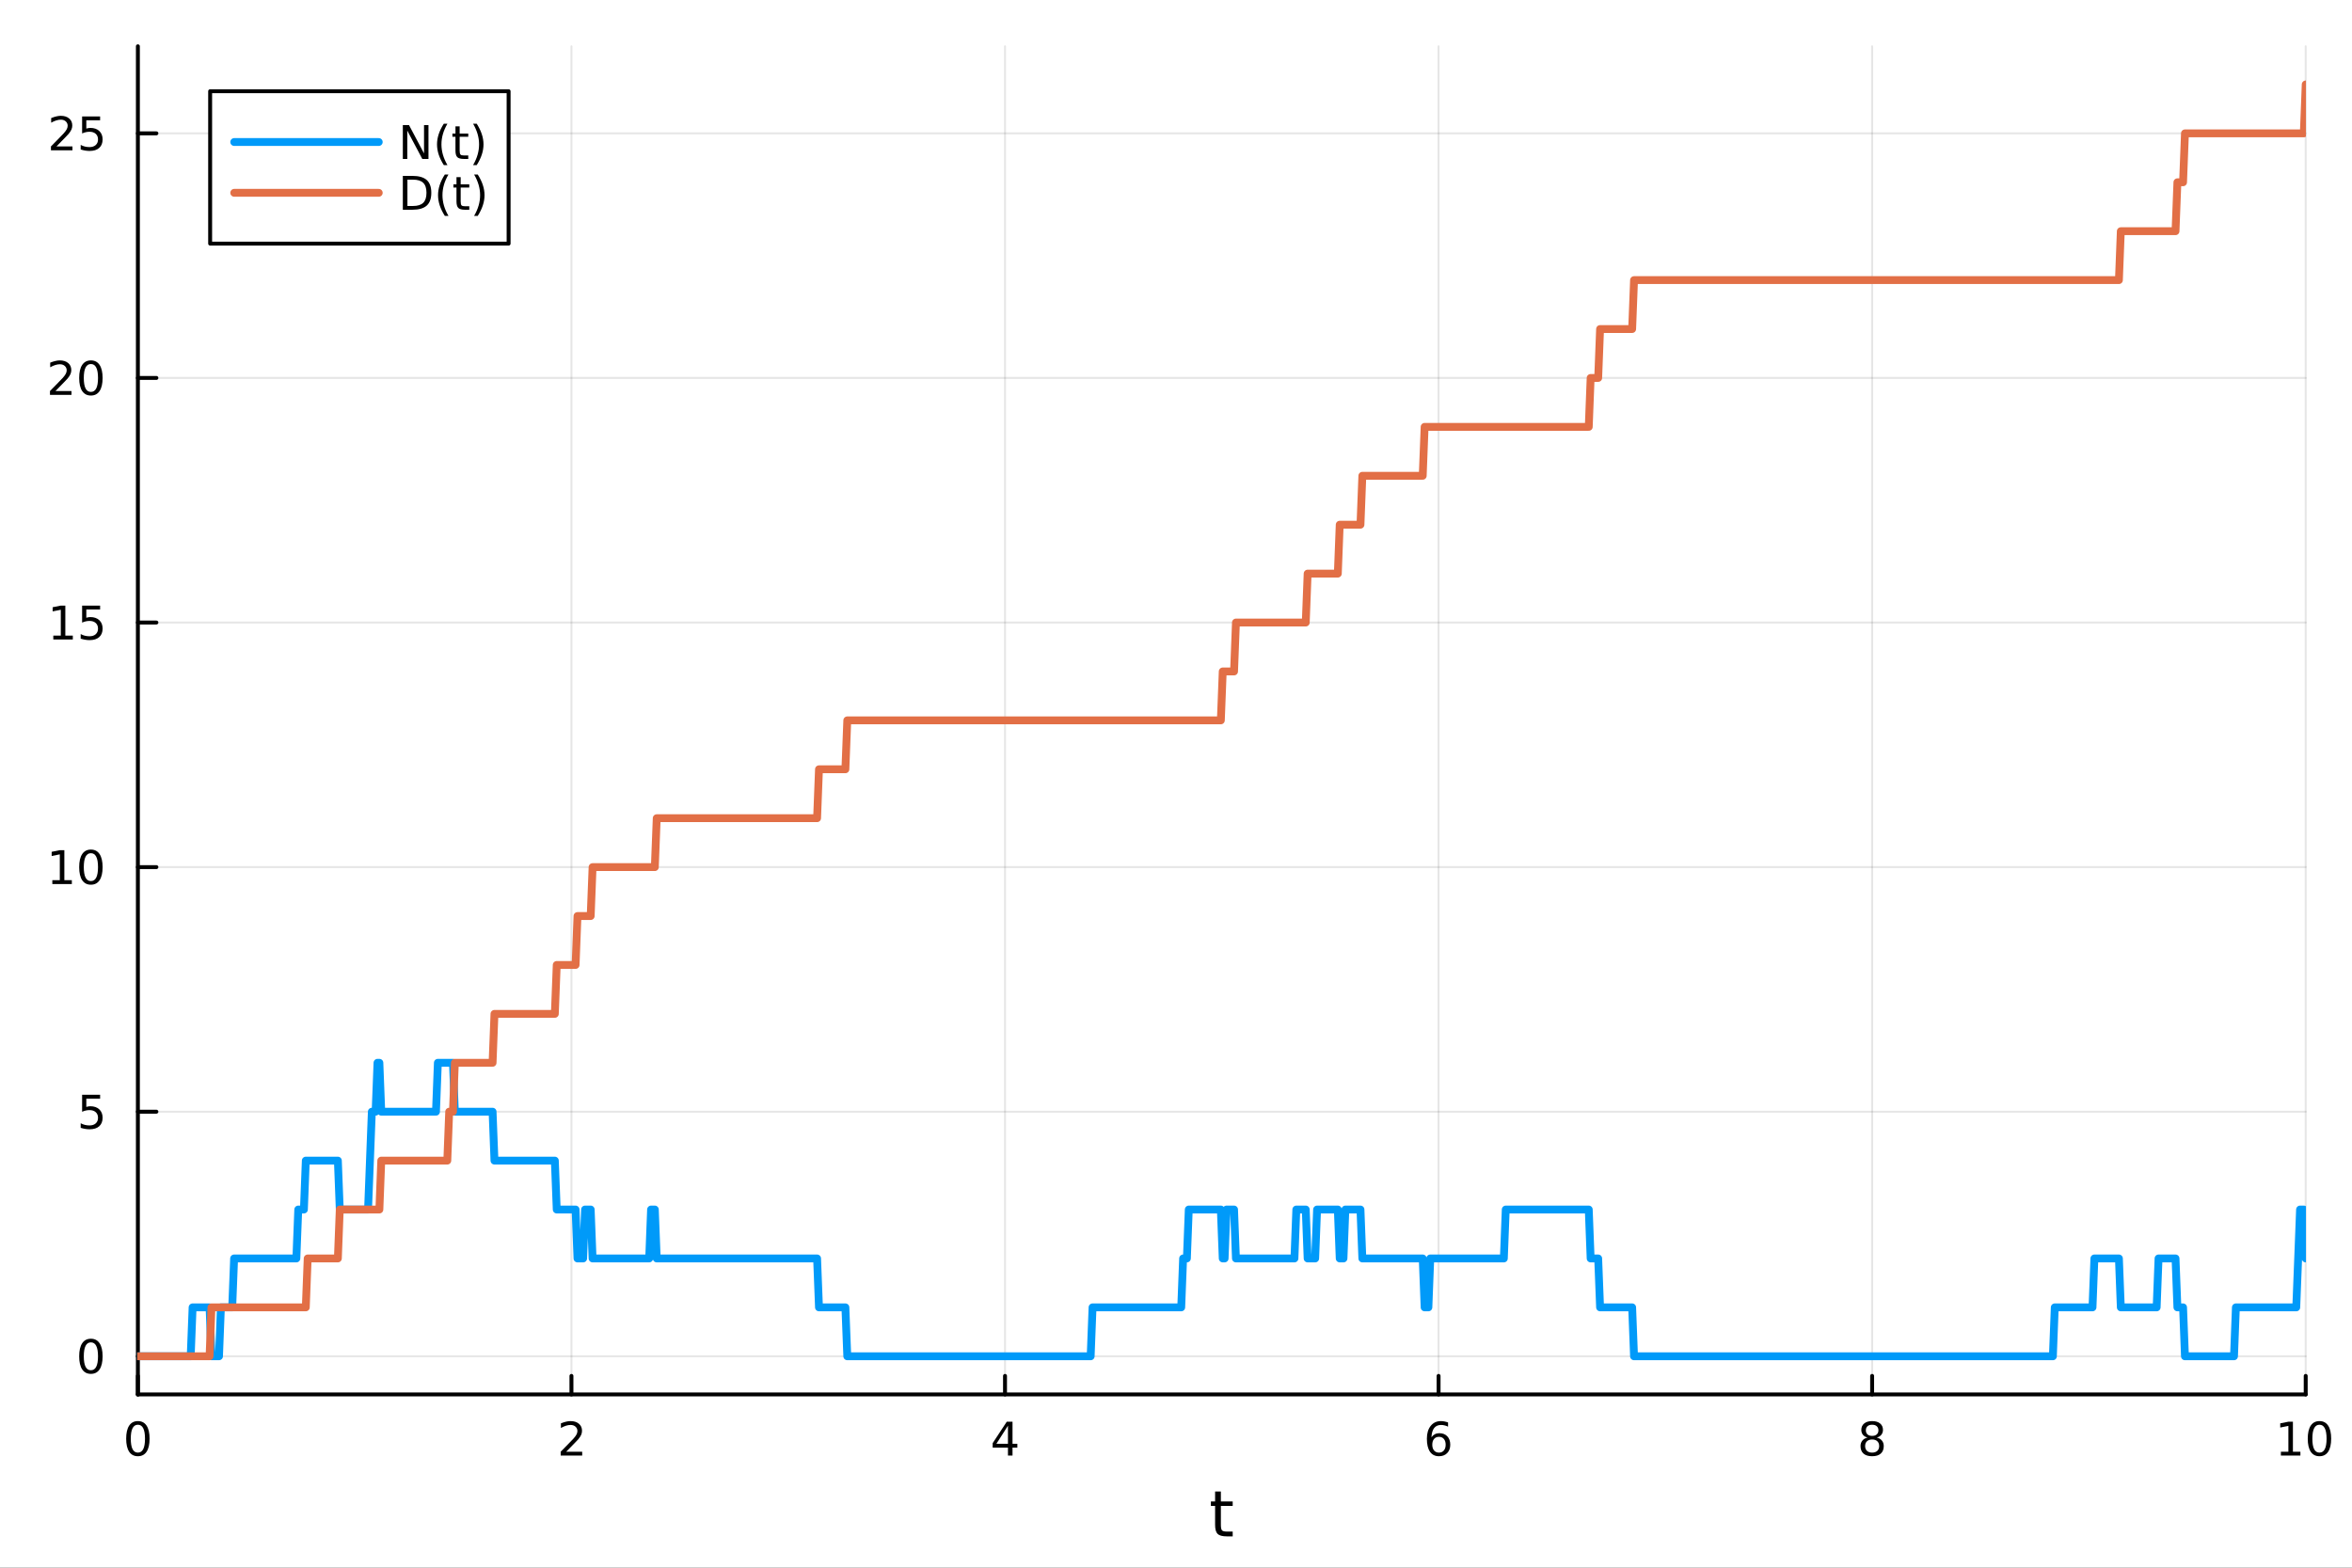 <?xml version="1.0" encoding="utf-8"?>
<svg xmlns="http://www.w3.org/2000/svg" xmlns:xlink="http://www.w3.org/1999/xlink" width="600" height="400" viewBox="0 0 2400 1600">
<rect x="0" y="0" width="2400" height="1600" fill="#333333" stroke="none"/>
<defs>
  <clipPath id="clip340">
    <rect x="0" y="0" width="2400" height="1600"/>
  </clipPath>
</defs>
<path clip-path="url(#clip340)" d="M0 1600 L2400 1600 L2400 0 L0 0  Z" fill="#ffffff" fill-rule="evenodd" fill-opacity="1"/>
<defs>
  <clipPath id="clip341">
    <rect x="480" y="0" width="1681" height="1600"/>
  </clipPath>
</defs>
<path clip-path="url(#clip340)" d="M140.696 1423.18 L2352.76 1423.18 L2352.76 47.244 L140.696 47.244  Z" fill="#ffffff" fill-rule="evenodd" fill-opacity="1"/>
<defs>
  <clipPath id="clip342">
    <rect x="140" y="47" width="2213" height="1377"/>
  </clipPath>
</defs>
<polyline clip-path="url(#clip342)" style="stroke:#000000; stroke-linecap:round; stroke-linejoin:round; stroke-width:2; stroke-opacity:0.1; fill:none" points="140.696,1423.18 140.696,47.244 "/>
<polyline clip-path="url(#clip342)" style="stroke:#000000; stroke-linecap:round; stroke-linejoin:round; stroke-width:2; stroke-opacity:0.1; fill:none" points="583.108,1423.18 583.108,47.244 "/>
<polyline clip-path="url(#clip342)" style="stroke:#000000; stroke-linecap:round; stroke-linejoin:round; stroke-width:2; stroke-opacity:0.1; fill:none" points="1025.52,1423.18 1025.52,47.244 "/>
<polyline clip-path="url(#clip342)" style="stroke:#000000; stroke-linecap:round; stroke-linejoin:round; stroke-width:2; stroke-opacity:0.1; fill:none" points="1467.93,1423.18 1467.93,47.244 "/>
<polyline clip-path="url(#clip342)" style="stroke:#000000; stroke-linecap:round; stroke-linejoin:round; stroke-width:2; stroke-opacity:0.1; fill:none" points="1910.34,1423.18 1910.34,47.244 "/>
<polyline clip-path="url(#clip342)" style="stroke:#000000; stroke-linecap:round; stroke-linejoin:round; stroke-width:2; stroke-opacity:0.1; fill:none" points="2352.76,1423.18 2352.76,47.244 "/>
<polyline clip-path="url(#clip342)" style="stroke:#000000; stroke-linecap:round; stroke-linejoin:round; stroke-width:2; stroke-opacity:0.1; fill:none" points="140.696,1384.24 2352.76,1384.24 "/>
<polyline clip-path="url(#clip342)" style="stroke:#000000; stroke-linecap:round; stroke-linejoin:round; stroke-width:2; stroke-opacity:0.1; fill:none" points="140.696,1134.61 2352.76,1134.61 "/>
<polyline clip-path="url(#clip342)" style="stroke:#000000; stroke-linecap:round; stroke-linejoin:round; stroke-width:2; stroke-opacity:0.1; fill:none" points="140.696,884.987 2352.76,884.987 "/>
<polyline clip-path="url(#clip342)" style="stroke:#000000; stroke-linecap:round; stroke-linejoin:round; stroke-width:2; stroke-opacity:0.1; fill:none" points="140.696,635.362 2352.76,635.362 "/>
<polyline clip-path="url(#clip342)" style="stroke:#000000; stroke-linecap:round; stroke-linejoin:round; stroke-width:2; stroke-opacity:0.1; fill:none" points="140.696,385.736 2352.76,385.736 "/>
<polyline clip-path="url(#clip342)" style="stroke:#000000; stroke-linecap:round; stroke-linejoin:round; stroke-width:2; stroke-opacity:0.1; fill:none" points="140.696,136.111 2352.76,136.111 "/>
<polyline clip-path="url(#clip340)" style="stroke:#000000; stroke-linecap:round; stroke-linejoin:round; stroke-width:4; stroke-opacity:1; fill:none" points="140.696,1423.18 2352.76,1423.18 "/>
<polyline clip-path="url(#clip340)" style="stroke:#000000; stroke-linecap:round; stroke-linejoin:round; stroke-width:4; stroke-opacity:1; fill:none" points="140.696,1423.18 140.696,1404.28 "/>
<polyline clip-path="url(#clip340)" style="stroke:#000000; stroke-linecap:round; stroke-linejoin:round; stroke-width:4; stroke-opacity:1; fill:none" points="583.108,1423.18 583.108,1404.28 "/>
<polyline clip-path="url(#clip340)" style="stroke:#000000; stroke-linecap:round; stroke-linejoin:round; stroke-width:4; stroke-opacity:1; fill:none" points="1025.52,1423.18 1025.52,1404.28 "/>
<polyline clip-path="url(#clip340)" style="stroke:#000000; stroke-linecap:round; stroke-linejoin:round; stroke-width:4; stroke-opacity:1; fill:none" points="1467.93,1423.18 1467.93,1404.28 "/>
<polyline clip-path="url(#clip340)" style="stroke:#000000; stroke-linecap:round; stroke-linejoin:round; stroke-width:4; stroke-opacity:1; fill:none" points="1910.34,1423.18 1910.34,1404.28 "/>
<polyline clip-path="url(#clip340)" style="stroke:#000000; stroke-linecap:round; stroke-linejoin:round; stroke-width:4; stroke-opacity:1; fill:none" points="2352.76,1423.18 2352.76,1404.28 "/>
<path clip-path="url(#clip340)" d="M140.696 1454.1 Q137.084 1454.1 135.256 1457.66 Q133.45 1461.2 133.45 1468.33 Q133.45 1475.44 135.256 1479.01 Q137.084 1482.55 140.696 1482.55 Q144.33 1482.55 146.135 1479.01 Q147.964 1475.44 147.964 1468.33 Q147.964 1461.2 146.135 1457.66 Q144.33 1454.1 140.696 1454.1 M140.696 1450.39 Q146.506 1450.39 149.561 1455 Q152.64 1459.58 152.64 1468.33 Q152.64 1477.06 149.561 1481.67 Q146.506 1486.25 140.696 1486.25 Q134.885 1486.25 131.807 1481.67 Q128.751 1477.06 128.751 1468.33 Q128.751 1459.58 131.807 1455 Q134.885 1450.39 140.696 1450.39 Z" fill="#000000" fill-rule="nonzero" fill-opacity="1" /><path clip-path="url(#clip340)" d="M577.76 1481.64 L594.08 1481.64 L594.08 1485.58 L572.135 1485.58 L572.135 1481.64 Q574.797 1478.89 579.381 1474.26 Q583.987 1469.61 585.168 1468.27 Q587.413 1465.74 588.293 1464.01 Q589.196 1462.25 589.196 1460.56 Q589.196 1457.8 587.251 1456.07 Q585.33 1454.33 582.228 1454.33 Q580.029 1454.33 577.575 1455.09 Q575.145 1455.86 572.367 1457.41 L572.367 1452.69 Q575.191 1451.55 577.645 1450.97 Q580.098 1450.39 582.135 1450.39 Q587.506 1450.39 590.7 1453.08 Q593.895 1455.77 593.895 1460.26 Q593.895 1462.39 593.084 1464.31 Q592.297 1466.2 590.191 1468.8 Q589.612 1469.47 586.51 1472.69 Q583.409 1475.88 577.76 1481.64 Z" fill="#000000" fill-rule="nonzero" fill-opacity="1" /><path clip-path="url(#clip340)" d="M1028.53 1455.09 L1016.72 1473.54 L1028.53 1473.54 L1028.53 1455.09 M1027.3 1451.02 L1033.18 1451.02 L1033.18 1473.54 L1038.11 1473.54 L1038.11 1477.43 L1033.18 1477.43 L1033.18 1485.58 L1028.53 1485.58 L1028.53 1477.43 L1012.93 1477.43 L1012.93 1472.92 L1027.3 1451.02 Z" fill="#000000" fill-rule="nonzero" fill-opacity="1" /><path clip-path="url(#clip340)" d="M1468.34 1466.44 Q1465.19 1466.44 1463.34 1468.59 Q1461.51 1470.74 1461.51 1474.49 Q1461.51 1478.22 1463.34 1480.39 Q1465.19 1482.55 1468.34 1482.55 Q1471.48 1482.55 1473.31 1480.39 Q1475.17 1478.22 1475.17 1474.49 Q1475.17 1470.74 1473.31 1468.59 Q1471.48 1466.44 1468.34 1466.44 M1477.62 1451.78 L1477.62 1456.04 Q1475.86 1455.21 1474.05 1454.77 Q1472.27 1454.33 1470.51 1454.33 Q1465.88 1454.33 1463.43 1457.45 Q1461 1460.58 1460.65 1466.9 Q1462.02 1464.89 1464.08 1463.82 Q1466.14 1462.73 1468.61 1462.73 Q1473.82 1462.73 1476.83 1465.9 Q1479.86 1469.05 1479.86 1474.49 Q1479.86 1479.82 1476.72 1483.03 Q1473.57 1486.25 1468.34 1486.25 Q1462.34 1486.25 1459.17 1481.67 Q1456 1477.06 1456 1468.33 Q1456 1460.14 1459.89 1455.28 Q1463.78 1450.39 1470.33 1450.39 Q1472.09 1450.39 1473.87 1450.74 Q1475.67 1451.09 1477.62 1451.78 Z" fill="#000000" fill-rule="nonzero" fill-opacity="1" /><path clip-path="url(#clip340)" d="M1910.34 1469.17 Q1907.01 1469.17 1905.09 1470.95 Q1903.19 1472.73 1903.19 1475.86 Q1903.19 1478.98 1905.09 1480.77 Q1907.01 1482.55 1910.34 1482.55 Q1913.68 1482.55 1915.6 1480.77 Q1917.52 1478.96 1917.52 1475.86 Q1917.52 1472.73 1915.6 1470.95 Q1913.7 1469.17 1910.34 1469.17 M1905.67 1467.18 Q1902.66 1466.44 1900.97 1464.38 Q1899.3 1462.32 1899.3 1459.35 Q1899.3 1455.21 1902.24 1452.8 Q1905.2 1450.39 1910.34 1450.39 Q1915.51 1450.39 1918.45 1452.8 Q1921.39 1455.21 1921.39 1459.35 Q1921.39 1462.32 1919.7 1464.38 Q1918.03 1466.44 1915.04 1467.18 Q1918.42 1467.96 1920.3 1470.26 Q1922.2 1472.55 1922.2 1475.86 Q1922.2 1480.88 1919.12 1483.57 Q1916.06 1486.25 1910.34 1486.25 Q1904.63 1486.25 1901.55 1483.57 Q1898.49 1480.88 1898.49 1475.86 Q1898.49 1472.55 1900.39 1470.26 Q1902.29 1467.96 1905.67 1467.18 M1903.95 1459.79 Q1903.95 1462.48 1905.62 1463.98 Q1907.31 1465.49 1910.34 1465.49 Q1913.35 1465.49 1915.04 1463.98 Q1916.76 1462.48 1916.76 1459.79 Q1916.76 1457.11 1915.04 1455.6 Q1913.35 1454.1 1910.34 1454.1 Q1907.31 1454.1 1905.62 1455.6 Q1903.95 1457.11 1903.95 1459.79 Z" fill="#000000" fill-rule="nonzero" fill-opacity="1" /><path clip-path="url(#clip340)" d="M2327.44 1481.64 L2335.08 1481.64 L2335.08 1455.28 L2326.77 1456.95 L2326.77 1452.69 L2335.04 1451.02 L2339.71 1451.02 L2339.71 1481.64 L2347.35 1481.64 L2347.35 1485.58 L2327.44 1485.58 L2327.44 1481.64 Z" fill="#000000" fill-rule="nonzero" fill-opacity="1" /><path clip-path="url(#clip340)" d="M2366.8 1454.1 Q2363.18 1454.1 2361.36 1457.66 Q2359.55 1461.2 2359.55 1468.33 Q2359.55 1475.44 2361.36 1479.01 Q2363.18 1482.55 2366.8 1482.55 Q2370.43 1482.55 2372.23 1479.01 Q2374.06 1475.44 2374.06 1468.33 Q2374.06 1461.2 2372.23 1457.66 Q2370.43 1454.1 2366.8 1454.1 M2366.8 1450.39 Q2372.61 1450.39 2375.66 1455 Q2378.74 1459.58 2378.74 1468.33 Q2378.74 1477.06 2375.66 1481.67 Q2372.61 1486.25 2366.8 1486.25 Q2360.99 1486.25 2357.91 1481.67 Q2354.85 1477.06 2354.85 1468.33 Q2354.85 1459.58 2357.91 1455 Q2360.99 1450.39 2366.8 1450.39 Z" fill="#000000" fill-rule="nonzero" fill-opacity="1" /><path clip-path="url(#clip340)" d="M1245.79 1522.27 L1245.79 1532.4 L1257.85 1532.4 L1257.85 1536.95 L1245.79 1536.95 L1245.79 1556.3 Q1245.79 1560.66 1246.96 1561.9 Q1248.17 1563.14 1251.83 1563.14 L1257.85 1563.14 L1257.85 1568.04 L1251.83 1568.04 Q1245.05 1568.04 1242.48 1565.53 Q1239.9 1562.98 1239.9 1556.3 L1239.9 1536.95 L1235.6 1536.95 L1235.6 1532.4 L1239.9 1532.4 L1239.9 1522.27 L1245.79 1522.27 Z" fill="#000000" fill-rule="nonzero" fill-opacity="1" /><polyline clip-path="url(#clip340)" style="stroke:#000000; stroke-linecap:round; stroke-linejoin:round; stroke-width:4; stroke-opacity:1; fill:none" points="140.696,1423.18 140.696,47.244 "/>
<polyline clip-path="url(#clip340)" style="stroke:#000000; stroke-linecap:round; stroke-linejoin:round; stroke-width:4; stroke-opacity:1; fill:none" points="140.696,1384.24 159.593,1384.24 "/>
<polyline clip-path="url(#clip340)" style="stroke:#000000; stroke-linecap:round; stroke-linejoin:round; stroke-width:4; stroke-opacity:1; fill:none" points="140.696,1134.61 159.593,1134.61 "/>
<polyline clip-path="url(#clip340)" style="stroke:#000000; stroke-linecap:round; stroke-linejoin:round; stroke-width:4; stroke-opacity:1; fill:none" points="140.696,884.987 159.593,884.987 "/>
<polyline clip-path="url(#clip340)" style="stroke:#000000; stroke-linecap:round; stroke-linejoin:round; stroke-width:4; stroke-opacity:1; fill:none" points="140.696,635.362 159.593,635.362 "/>
<polyline clip-path="url(#clip340)" style="stroke:#000000; stroke-linecap:round; stroke-linejoin:round; stroke-width:4; stroke-opacity:1; fill:none" points="140.696,385.736 159.593,385.736 "/>
<polyline clip-path="url(#clip340)" style="stroke:#000000; stroke-linecap:round; stroke-linejoin:round; stroke-width:4; stroke-opacity:1; fill:none" points="140.696,136.111 159.593,136.111 "/>
<path clip-path="url(#clip340)" d="M92.751 1370.04 Q89.14 1370.04 87.311 1373.6 Q85.506 1377.14 85.506 1384.27 Q85.506 1391.38 87.311 1394.94 Q89.14 1398.49 92.751 1398.49 Q96.385 1398.49 98.191 1394.94 Q100.02 1391.38 100.02 1384.27 Q100.02 1377.14 98.191 1373.6 Q96.385 1370.04 92.751 1370.04 M92.751 1366.33 Q98.561 1366.33 101.617 1370.94 Q104.696 1375.52 104.696 1384.27 Q104.696 1393 101.617 1397.61 Q98.561 1402.19 92.751 1402.19 Q86.941 1402.19 83.862 1397.61 Q80.807 1393 80.807 1384.27 Q80.807 1375.52 83.862 1370.94 Q86.941 1366.33 92.751 1366.33 Z" fill="#000000" fill-rule="nonzero" fill-opacity="1" /><path clip-path="url(#clip340)" d="M83.793 1117.33 L102.149 1117.33 L102.149 1121.27 L88.075 1121.27 L88.075 1129.74 Q89.094 1129.39 90.112 1129.23 Q91.131 1129.05 92.149 1129.05 Q97.936 1129.05 101.316 1132.22 Q104.696 1135.39 104.696 1140.8 Q104.696 1146.38 101.223 1149.49 Q97.751 1152.56 91.432 1152.56 Q89.256 1152.56 86.987 1152.19 Q84.742 1151.82 82.335 1151.08 L82.335 1146.38 Q84.418 1147.52 86.64 1148.07 Q88.862 1148.63 91.339 1148.63 Q95.344 1148.63 97.682 1146.52 Q100.02 1144.42 100.02 1140.8 Q100.02 1137.19 97.682 1135.09 Q95.344 1132.98 91.339 1132.98 Q89.464 1132.98 87.589 1133.4 Q85.737 1133.81 83.793 1134.69 L83.793 1117.33 Z" fill="#000000" fill-rule="nonzero" fill-opacity="1" /><path clip-path="url(#clip340)" d="M53.4 898.332 L61.038 898.332 L61.038 871.967 L52.728 873.633 L52.728 869.374 L60.992 867.707 L65.668 867.707 L65.668 898.332 L73.307 898.332 L73.307 902.267 L53.4 902.267 L53.4 898.332 Z" fill="#000000" fill-rule="nonzero" fill-opacity="1" /><path clip-path="url(#clip340)" d="M92.751 870.786 Q89.14 870.786 87.311 874.351 Q85.506 877.892 85.506 885.022 Q85.506 892.128 87.311 895.693 Q89.14 899.235 92.751 899.235 Q96.385 899.235 98.191 895.693 Q100.02 892.128 100.02 885.022 Q100.02 877.892 98.191 874.351 Q96.385 870.786 92.751 870.786 M92.751 867.082 Q98.561 867.082 101.617 871.689 Q104.696 876.272 104.696 885.022 Q104.696 893.749 101.617 898.355 Q98.561 902.939 92.751 902.939 Q86.941 902.939 83.862 898.355 Q80.807 893.749 80.807 885.022 Q80.807 876.272 83.862 871.689 Q86.941 867.082 92.751 867.082 Z" fill="#000000" fill-rule="nonzero" fill-opacity="1" /><path clip-path="url(#clip340)" d="M54.395 648.707 L62.034 648.707 L62.034 622.341 L53.724 624.008 L53.724 619.748 L61.987 618.082 L66.663 618.082 L66.663 648.707 L74.302 648.707 L74.302 652.642 L54.395 652.642 L54.395 648.707 Z" fill="#000000" fill-rule="nonzero" fill-opacity="1" /><path clip-path="url(#clip340)" d="M83.793 618.082 L102.149 618.082 L102.149 622.017 L88.075 622.017 L88.075 630.489 Q89.094 630.142 90.112 629.98 Q91.131 629.795 92.149 629.795 Q97.936 629.795 101.316 632.966 Q104.696 636.137 104.696 641.554 Q104.696 647.133 101.223 650.234 Q97.751 653.313 91.432 653.313 Q89.256 653.313 86.987 652.943 Q84.742 652.572 82.335 651.832 L82.335 647.133 Q84.418 648.267 86.64 648.822 Q88.862 649.378 91.339 649.378 Q95.344 649.378 97.682 647.271 Q100.02 645.165 100.02 641.554 Q100.02 637.943 97.682 635.836 Q95.344 633.73 91.339 633.73 Q89.464 633.73 87.589 634.146 Q85.737 634.563 83.793 635.443 L83.793 618.082 Z" fill="#000000" fill-rule="nonzero" fill-opacity="1" /><path clip-path="url(#clip340)" d="M56.617 399.081 L72.936 399.081 L72.936 403.016 L50.992 403.016 L50.992 399.081 Q53.654 396.326 58.237 391.697 Q62.844 387.044 64.025 385.702 Q66.27 383.178 67.149 381.442 Q68.052 379.683 68.052 377.993 Q68.052 375.239 66.108 373.503 Q64.186 371.766 61.085 371.766 Q58.886 371.766 56.432 372.53 Q54.001 373.294 51.224 374.845 L51.224 370.123 Q54.048 368.989 56.501 368.41 Q58.955 367.831 60.992 367.831 Q66.362 367.831 69.557 370.516 Q72.751 373.202 72.751 377.692 Q72.751 379.822 71.941 381.743 Q71.154 383.641 69.048 386.234 Q68.469 386.905 65.367 390.123 Q62.265 393.317 56.617 399.081 Z" fill="#000000" fill-rule="nonzero" fill-opacity="1" /><path clip-path="url(#clip340)" d="M92.751 371.535 Q89.14 371.535 87.311 375.1 Q85.506 378.641 85.506 385.771 Q85.506 392.877 87.311 396.442 Q89.14 399.984 92.751 399.984 Q96.385 399.984 98.191 396.442 Q100.02 392.877 100.02 385.771 Q100.02 378.641 98.191 375.1 Q96.385 371.535 92.751 371.535 M92.751 367.831 Q98.561 367.831 101.617 372.438 Q104.696 377.021 104.696 385.771 Q104.696 394.498 101.617 399.104 Q98.561 403.688 92.751 403.688 Q86.941 403.688 83.862 399.104 Q80.807 394.498 80.807 385.771 Q80.807 377.021 83.862 372.438 Q86.941 367.831 92.751 367.831 Z" fill="#000000" fill-rule="nonzero" fill-opacity="1" /><path clip-path="url(#clip340)" d="M57.612 149.456 L73.932 149.456 L73.932 153.391 L51.987 153.391 L51.987 149.456 Q54.65 146.701 59.233 142.071 Q63.839 137.419 65.02 136.076 Q67.265 133.553 68.145 131.817 Q69.048 130.058 69.048 128.368 Q69.048 125.613 67.103 123.877 Q65.182 122.141 62.08 122.141 Q59.881 122.141 57.427 122.905 Q54.997 123.669 52.219 125.22 L52.219 120.497 Q55.043 119.363 57.497 118.784 Q59.95 118.206 61.987 118.206 Q67.358 118.206 70.552 120.891 Q73.747 123.576 73.747 128.067 Q73.747 130.196 72.936 132.118 Q72.149 134.016 70.043 136.608 Q69.464 137.28 66.362 140.497 Q63.261 143.692 57.612 149.456 Z" fill="#000000" fill-rule="nonzero" fill-opacity="1" /><path clip-path="url(#clip340)" d="M83.793 118.831 L102.149 118.831 L102.149 122.766 L88.075 122.766 L88.075 131.238 Q89.094 130.891 90.112 130.729 Q91.131 130.544 92.149 130.544 Q97.936 130.544 101.316 133.715 Q104.696 136.886 104.696 142.303 Q104.696 147.882 101.223 150.983 Q97.751 154.062 91.432 154.062 Q89.256 154.062 86.987 153.692 Q84.742 153.321 82.335 152.581 L82.335 147.882 Q84.418 149.016 86.64 149.571 Q88.862 150.127 91.339 150.127 Q95.344 150.127 97.682 148.02 Q100.02 145.914 100.02 142.303 Q100.02 138.692 97.682 136.585 Q95.344 134.479 91.339 134.479 Q89.464 134.479 87.589 134.896 Q85.737 135.312 83.793 136.192 L83.793 118.831 Z" fill="#000000" fill-rule="nonzero" fill-opacity="1" /><polyline clip-path="url(#clip342)" style="stroke:#009af9; stroke-linecap:round; stroke-linejoin:round; stroke-width:8; stroke-opacity:1; fill:none" points="140.696,1384.24 142.621,1384.24 144.546,1384.24 146.471,1384.24 148.396,1384.24 150.322,1384.24 152.247,1384.24 154.172,1384.24 156.097,1384.24 158.022,1384.24 159.948,1384.24 161.873,1384.24 163.798,1384.24 165.723,1384.24 167.648,1384.24 169.574,1384.24 171.499,1384.24 173.424,1384.24 175.349,1384.24 177.274,1384.24 179.2,1384.24 181.125,1384.24 183.05,1384.24 184.975,1384.24 186.9,1384.24 188.826,1384.24 190.751,1384.24 192.676,1384.24 194.601,1384.24 196.526,1334.31 198.452,1334.31 200.377,1334.31 202.302,1334.31 204.227,1334.31 206.153,1334.31 208.078,1334.31 210.003,1334.31 211.928,1334.31 213.853,1334.31 215.779,1384.24 217.704,1384.24 219.629,1384.24 221.554,1384.24 223.479,1384.24 225.405,1334.31 227.33,1334.31 229.255,1334.31 231.18,1334.31 233.105,1334.31 235.031,1334.31 236.956,1334.31 238.881,1284.39 240.806,1284.39 242.731,1284.39 244.657,1284.39 246.582,1284.39 248.507,1284.39 250.432,1284.39 252.357,1284.39 254.283,1284.39 256.208,1284.39 258.133,1284.39 260.058,1284.39 261.983,1284.39 263.909,1284.39 265.834,1284.39 267.759,1284.39 269.684,1284.39 271.609,1284.39 273.535,1284.39 275.46,1284.39 277.385,1284.39 279.31,1284.39 281.235,1284.39 283.161,1284.39 285.086,1284.39 287.011,1284.39 288.936,1284.39 290.862,1284.39 292.787,1284.39 294.712,1284.39 296.637,1284.39 298.562,1284.39 300.488,1284.39 302.413,1284.39 304.338,1234.46 306.263,1234.46 308.188,1234.46 310.114,1234.46 312.039,1184.54 313.964,1184.54 315.889,1184.54 317.814,1184.54 319.74,1184.54 321.665,1184.54 323.59,1184.54 325.515,1184.54 327.44,1184.54 329.366,1184.54 331.291,1184.54 333.216,1184.54 335.141,1184.54 337.066,1184.54 338.992,1184.54 340.917,1184.54 342.842,1184.54 344.767,1184.54 346.692,1234.46 348.618,1234.46 350.543,1234.46 352.468,1234.46 354.393,1234.46 356.318,1234.46 358.244,1234.46 360.169,1234.46 362.094,1234.46 364.019,1234.46 365.945,1234.46 367.87,1234.46 369.795,1234.46 371.72,1234.46 373.645,1234.46 375.571,1234.46 377.496,1184.54 379.421,1134.61 381.346,1134.61 383.271,1134.61 385.197,1084.69 387.122,1084.69 389.047,1134.61 390.972,1134.61 392.897,1134.61 394.823,1134.61 396.748,1134.61 398.673,1134.61 400.598,1134.61 402.523,1134.61 404.449,1134.61 406.374,1134.61 408.299,1134.61 410.224,1134.61 412.149,1134.61 414.075,1134.61 416,1134.61 417.925,1134.61 419.85,1134.61 421.775,1134.61 423.701,1134.61 425.626,1134.61 427.551,1134.61 429.476,1134.61 431.401,1134.61 433.327,1134.61 435.252,1134.61 437.177,1134.61 439.102,1134.61 441.027,1134.61 442.953,1134.61 444.878,1134.61 446.803,1084.69 448.728,1084.69 450.654,1084.69 452.579,1084.69 454.504,1084.69 456.429,1084.69 458.354,1084.69 460.28,1084.69 462.205,1084.69 464.13,1134.61 466.055,1134.61 467.98,1134.61 469.906,1134.61 471.831,1134.61 473.756,1134.61 475.681,1134.61 477.606,1134.61 479.532,1134.61 481.457,1134.61 483.382,1134.61 485.307,1134.61 487.232,1134.61 489.158,1134.61 491.083,1134.61 493.008,1134.61 494.933,1134.61 496.858,1134.61 498.784,1134.61 500.709,1134.61 502.634,1134.61 504.559,1184.54 506.484,1184.54 508.41,1184.54 510.335,1184.54 512.26,1184.54 514.185,1184.54 516.11,1184.54 518.036,1184.54 519.961,1184.54 521.886,1184.54 523.811,1184.54 525.737,1184.54 527.662,1184.54 529.587,1184.54 531.512,1184.54 533.437,1184.54 535.363,1184.54 537.288,1184.54 539.213,1184.54 541.138,1184.54 543.063,1184.54 544.989,1184.54 546.914,1184.54 548.839,1184.54 550.764,1184.54 552.689,1184.54 554.615,1184.54 556.54,1184.54 558.465,1184.54 560.39,1184.54 562.315,1184.54 564.241,1184.54 566.166,1184.54 568.091,1234.46 570.016,1234.46 571.941,1234.46 573.867,1234.46 575.792,1234.46 577.717,1234.46 579.642,1234.46 581.567,1234.46 583.493,1234.46 585.418,1234.46 587.343,1234.46 589.268,1284.39 591.193,1284.39 593.119,1284.39 595.044,1284.39 596.969,1234.46 598.894,1234.46 600.819,1234.46 602.745,1234.46 604.67,1284.39 606.595,1284.39 608.52,1284.39 610.446,1284.39 612.371,1284.39 614.296,1284.39 616.221,1284.39 618.146,1284.39 620.072,1284.39 621.997,1284.39 623.922,1284.39 625.847,1284.39 627.772,1284.39 629.698,1284.39 631.623,1284.39 633.548,1284.39 635.473,1284.39 637.398,1284.39 639.324,1284.39 641.249,1284.39 643.174,1284.39 645.099,1284.39 647.024,1284.39 648.95,1284.39 650.875,1284.39 652.8,1284.39 654.725,1284.39 656.65,1284.39 658.576,1284.39 660.501,1284.39 662.426,1284.39 664.351,1234.46 666.276,1234.46 668.202,1234.46 670.127,1284.39 672.052,1284.39 673.977,1284.39 675.902,1284.39 677.828,1284.39 679.753,1284.39 681.678,1284.39 683.603,1284.39 685.529,1284.39 687.454,1284.39 689.379,1284.39 691.304,1284.39 693.229,1284.39 695.155,1284.39 697.08,1284.39 699.005,1284.39 700.93,1284.39 702.855,1284.39 704.781,1284.39 706.706,1284.39 708.631,1284.39 710.556,1284.39 712.481,1284.39 714.407,1284.39 716.332,1284.39 718.257,1284.39 720.182,1284.39 722.107,1284.39 724.033,1284.39 725.958,1284.39 727.883,1284.39 729.808,1284.39 731.733,1284.39 733.659,1284.39 735.584,1284.39 737.509,1284.39 739.434,1284.39 741.359,1284.39 743.285,1284.39 745.21,1284.39 747.135,1284.39 749.06,1284.39 750.985,1284.39 752.911,1284.39 754.836,1284.39 756.761,1284.39 758.686,1284.39 760.612,1284.39 762.537,1284.39 764.462,1284.39 766.387,1284.39 768.312,1284.39 770.238,1284.39 772.163,1284.39 774.088,1284.39 776.013,1284.39 777.938,1284.39 779.864,1284.39 781.789,1284.39 783.714,1284.39 785.639,1284.39 787.564,1284.39 789.49,1284.39 791.415,1284.39 793.34,1284.39 795.265,1284.39 797.19,1284.39 799.116,1284.39 801.041,1284.39 802.966,1284.39 804.891,1284.39 806.816,1284.39 808.742,1284.39 810.667,1284.39 812.592,1284.39 814.517,1284.39 816.442,1284.39 818.368,1284.39 820.293,1284.39 822.218,1284.39 824.143,1284.39 826.068,1284.39 827.994,1284.39 829.919,1284.39 831.844,1284.39 833.769,1284.39 835.694,1334.31 837.62,1334.31 839.545,1334.31 841.47,1334.31 843.395,1334.31 845.321,1334.31 847.246,1334.31 849.171,1334.31 851.096,1334.31 853.021,1334.31 854.947,1334.31 856.872,1334.31 858.797,1334.31 860.722,1334.31 862.647,1334.31 864.573,1384.24 866.498,1384.24 868.423,1384.24 870.348,1384.24 872.273,1384.24 874.199,1384.24 876.124,1384.24 878.049,1384.24 879.974,1384.24 881.899,1384.24 883.825,1384.24 885.75,1384.24 887.675,1384.24 889.6,1384.24 891.525,1384.24 893.451,1384.24 895.376,1384.24 897.301,1384.24 899.226,1384.24 901.151,1384.24 903.077,1384.24 905.002,1384.24 906.927,1384.24 908.852,1384.24 910.777,1384.24 912.703,1384.24 914.628,1384.24 916.553,1384.24 918.478,1384.24 920.404,1384.24 922.329,1384.24 924.254,1384.24 926.179,1384.24 928.104,1384.24 930.03,1384.24 931.955,1384.24 933.88,1384.24 935.805,1384.24 937.73,1384.24 939.656,1384.24 941.581,1384.24 943.506,1384.24 945.431,1384.24 947.356,1384.24 949.282,1384.24 951.207,1384.24 953.132,1384.24 955.057,1384.24 956.982,1384.24 958.908,1384.24 960.833,1384.24 962.758,1384.24 964.683,1384.24 966.608,1384.24 968.534,1384.24 970.459,1384.24 972.384,1384.24 974.309,1384.24 976.234,1384.24 978.16,1384.24 980.085,1384.24 982.01,1384.24 983.935,1384.24 985.86,1384.24 987.786,1384.24 989.711,1384.24 991.636,1384.24 993.561,1384.24 995.486,1384.24 997.412,1384.24 999.337,1384.24 1001.26,1384.24 1003.19,1384.24 1005.11,1384.24 1007.04,1384.24 1008.96,1384.24 1010.89,1384.24 1012.81,1384.24 1014.74,1384.24 1016.66,1384.24 1018.59,1384.24 1020.51,1384.24 1022.44,1384.24 1024.36,1384.24 1026.29,1384.24 1028.21,1384.24 1030.14,1384.24 1032.07,1384.24 1033.99,1384.24 1035.92,1384.24 1037.84,1384.24 1039.77,1384.24 1041.69,1384.24 1043.62,1384.24 1045.54,1384.24 1047.47,1384.24 1049.39,1384.24 1051.32,1384.24 1053.24,1384.24 1055.17,1384.24 1057.09,1384.24 1059.02,1384.24 1060.94,1384.24 1062.87,1384.24 1064.79,1384.24 1066.72,1384.24 1068.64,1384.24 1070.57,1384.24 1072.49,1384.24 1074.42,1384.24 1076.35,1384.24 1078.27,1384.24 1080.2,1384.24 1082.12,1384.24 1084.05,1384.24 1085.97,1384.24 1087.9,1384.24 1089.82,1384.24 1091.75,1384.24 1093.67,1384.24 1095.6,1384.24 1097.52,1384.24 1099.45,1384.24 1101.37,1384.24 1103.3,1384.24 1105.22,1384.24 1107.15,1384.24 1109.07,1384.24 1111,1384.24 1112.92,1384.24 1114.85,1334.31 1116.77,1334.31 1118.7,1334.31 1120.62,1334.31 1122.55,1334.31 1124.48,1334.31 1126.4,1334.31 1128.33,1334.31 1130.25,1334.31 1132.18,1334.31 1134.1,1334.31 1136.03,1334.31 1137.95,1334.31 1139.88,1334.31 1141.8,1334.31 1143.73,1334.31 1145.65,1334.31 1147.58,1334.31 1149.5,1334.31 1151.43,1334.31 1153.35,1334.31 1155.28,1334.31 1157.2,1334.31 1159.13,1334.31 1161.05,1334.31 1162.98,1334.31 1164.9,1334.31 1166.83,1334.31 1168.75,1334.31 1170.68,1334.31 1172.61,1334.31 1174.53,1334.31 1176.46,1334.31 1178.38,1334.31 1180.31,1334.31 1182.23,1334.31 1184.16,1334.31 1186.08,1334.31 1188.01,1334.31 1189.93,1334.31 1191.86,1334.31 1193.78,1334.31 1195.71,1334.31 1197.63,1334.31 1199.56,1334.31 1201.48,1334.31 1203.41,1334.31 1205.33,1334.31 1207.26,1284.39 1209.18,1284.39 1211.11,1284.39 1213.03,1234.46 1214.96,1234.46 1216.89,1234.46 1218.81,1234.46 1220.74,1234.46 1222.66,1234.46 1224.59,1234.46 1226.51,1234.46 1228.44,1234.46 1230.36,1234.46 1232.29,1234.46 1234.21,1234.46 1236.14,1234.46 1238.06,1234.46 1239.99,1234.46 1241.91,1234.46 1243.84,1234.46 1245.76,1234.46 1247.69,1284.39 1249.61,1284.39 1251.54,1234.46 1253.46,1234.46 1255.39,1234.46 1257.31,1234.46 1259.24,1234.46 1261.16,1284.39 1263.09,1284.39 1265.02,1284.39 1266.94,1284.39 1268.87,1284.39 1270.79,1284.39 1272.72,1284.39 1274.64,1284.39 1276.57,1284.39 1278.49,1284.39 1280.42,1284.39 1282.34,1284.39 1284.27,1284.39 1286.19,1284.39 1288.12,1284.39 1290.04,1284.39 1291.97,1284.39 1293.89,1284.39 1295.82,1284.39 1297.74,1284.39 1299.67,1284.39 1301.59,1284.39 1303.52,1284.39 1305.44,1284.39 1307.37,1284.39 1309.29,1284.39 1311.22,1284.39 1313.15,1284.39 1315.07,1284.39 1317,1284.39 1318.92,1284.39 1320.85,1284.39 1322.77,1234.46 1324.7,1234.46 1326.62,1234.46 1328.55,1234.46 1330.47,1234.46 1332.4,1234.46 1334.32,1284.39 1336.25,1284.39 1338.17,1284.39 1340.1,1284.39 1342.02,1284.39 1343.95,1234.46 1345.87,1234.46 1347.8,1234.46 1349.72,1234.46 1351.65,1234.46 1353.57,1234.46 1355.5,1234.46 1357.43,1234.46 1359.35,1234.46 1361.28,1234.46 1363.2,1234.46 1365.13,1234.46 1367.05,1284.39 1368.98,1284.39 1370.9,1284.39 1372.83,1234.46 1374.75,1234.46 1376.68,1234.46 1378.6,1234.46 1380.53,1234.46 1382.45,1234.46 1384.38,1234.46 1386.3,1234.46 1388.23,1234.46 1390.15,1284.39 1392.08,1284.39 1394,1284.39 1395.93,1284.39 1397.85,1284.39 1399.78,1284.39 1401.7,1284.39 1403.63,1284.39 1405.56,1284.39 1407.48,1284.39 1409.41,1284.39 1411.33,1284.39 1413.26,1284.39 1415.18,1284.39 1417.11,1284.39 1419.03,1284.39 1420.96,1284.39 1422.88,1284.39 1424.81,1284.39 1426.73,1284.39 1428.66,1284.39 1430.58,1284.39 1432.51,1284.39 1434.43,1284.39 1436.36,1284.39 1438.28,1284.39 1440.21,1284.39 1442.13,1284.39 1444.06,1284.39 1445.98,1284.39 1447.91,1284.39 1449.83,1284.39 1451.76,1284.39 1453.69,1334.31 1455.61,1334.31 1457.54,1334.31 1459.46,1284.39 1461.39,1284.39 1463.31,1284.39 1465.24,1284.39 1467.16,1284.39 1469.09,1284.39 1471.01,1284.39 1472.94,1284.39 1474.86,1284.39 1476.79,1284.39 1478.71,1284.39 1480.64,1284.39 1482.56,1284.39 1484.49,1284.39 1486.41,1284.39 1488.34,1284.39 1490.26,1284.39 1492.19,1284.39 1494.11,1284.39 1496.04,1284.39 1497.96,1284.39 1499.89,1284.39 1501.82,1284.39 1503.74,1284.39 1505.67,1284.39 1507.59,1284.39 1509.52,1284.39 1511.44,1284.39 1513.37,1284.39 1515.29,1284.39 1517.22,1284.39 1519.14,1284.39 1521.07,1284.39 1522.99,1284.39 1524.92,1284.39 1526.84,1284.39 1528.77,1284.39 1530.69,1284.39 1532.62,1284.39 1534.54,1284.39 1536.47,1234.46 1538.39,1234.46 1540.32,1234.46 1542.24,1234.46 1544.17,1234.46 1546.1,1234.46 1548.02,1234.46 1549.95,1234.46 1551.87,1234.46 1553.8,1234.46 1555.72,1234.46 1557.65,1234.46 1559.57,1234.46 1561.5,1234.46 1563.42,1234.46 1565.35,1234.46 1567.27,1234.46 1569.2,1234.46 1571.12,1234.46 1573.05,1234.46 1574.97,1234.46 1576.9,1234.46 1578.82,1234.46 1580.75,1234.46 1582.67,1234.46 1584.6,1234.46 1586.52,1234.46 1588.45,1234.46 1590.37,1234.46 1592.3,1234.46 1594.23,1234.46 1596.15,1234.46 1598.08,1234.46 1600,1234.46 1601.93,1234.46 1603.85,1234.46 1605.78,1234.46 1607.7,1234.46 1609.63,1234.46 1611.55,1234.46 1613.48,1234.46 1615.4,1234.46 1617.33,1234.46 1619.25,1234.46 1621.18,1234.46 1623.1,1284.39 1625.03,1284.39 1626.95,1284.39 1628.88,1284.39 1630.8,1284.39 1632.73,1334.31 1634.65,1334.31 1636.58,1334.31 1638.5,1334.31 1640.43,1334.31 1642.36,1334.31 1644.28,1334.31 1646.21,1334.31 1648.13,1334.31 1650.06,1334.31 1651.98,1334.31 1653.91,1334.31 1655.83,1334.31 1657.76,1334.31 1659.68,1334.31 1661.61,1334.31 1663.53,1334.31 1665.46,1334.31 1667.38,1384.24 1669.31,1384.24 1671.23,1384.24 1673.16,1384.24 1675.08,1384.24 1677.01,1384.24 1678.93,1384.24 1680.86,1384.24 1682.78,1384.24 1684.71,1384.24 1686.64,1384.24 1688.56,1384.24 1690.49,1384.24 1692.41,1384.24 1694.34,1384.24 1696.26,1384.24 1698.19,1384.24 1700.11,1384.24 1702.04,1384.24 1703.96,1384.24 1705.89,1384.24 1707.81,1384.24 1709.74,1384.24 1711.66,1384.24 1713.59,1384.24 1715.51,1384.24 1717.44,1384.24 1719.36,1384.24 1721.29,1384.24 1723.21,1384.24 1725.14,1384.24 1727.06,1384.24 1728.99,1384.24 1730.91,1384.24 1732.84,1384.24 1734.77,1384.24 1736.69,1384.24 1738.62,1384.24 1740.54,1384.24 1742.47,1384.24 1744.39,1384.24 1746.32,1384.24 1748.24,1384.24 1750.17,1384.24 1752.09,1384.24 1754.02,1384.24 1755.94,1384.24 1757.87,1384.24 1759.79,1384.24 1761.72,1384.24 1763.64,1384.24 1765.57,1384.24 1767.49,1384.24 1769.42,1384.24 1771.34,1384.24 1773.27,1384.24 1775.19,1384.24 1777.12,1384.24 1779.04,1384.24 1780.97,1384.24 1782.9,1384.24 1784.82,1384.24 1786.75,1384.24 1788.67,1384.24 1790.6,1384.24 1792.52,1384.24 1794.45,1384.24 1796.37,1384.24 1798.3,1384.24 1800.22,1384.24 1802.15,1384.24 1804.07,1384.24 1806,1384.24 1807.92,1384.24 1809.85,1384.24 1811.77,1384.24 1813.7,1384.24 1815.62,1384.24 1817.55,1384.24 1819.47,1384.24 1821.4,1384.24 1823.32,1384.24 1825.25,1384.24 1827.17,1384.24 1829.1,1384.24 1831.03,1384.24 1832.95,1384.24 1834.88,1384.24 1836.8,1384.24 1838.73,1384.24 1840.65,1384.24 1842.58,1384.24 1844.5,1384.24 1846.43,1384.24 1848.35,1384.24 1850.28,1384.24 1852.2,1384.24 1854.13,1384.24 1856.05,1384.24 1857.98,1384.24 1859.9,1384.24 1861.83,1384.24 1863.75,1384.24 1865.68,1384.24 1867.6,1384.24 1869.53,1384.24 1871.45,1384.24 1873.38,1384.24 1875.31,1384.24 1877.23,1384.24 1879.16,1384.24 1881.08,1384.24 1883.01,1384.24 1884.93,1384.24 1886.86,1384.24 1888.78,1384.24 1890.71,1384.24 1892.63,1384.24 1894.56,1384.24 1896.48,1384.24 1898.41,1384.24 1900.33,1384.24 1902.26,1384.24 1904.18,1384.24 1906.11,1384.24 1908.03,1384.24 1909.96,1384.24 1911.88,1384.24 1913.81,1384.24 1915.73,1384.24 1917.66,1384.24 1919.58,1384.24 1921.51,1384.24 1923.44,1384.24 1925.36,1384.24 1927.29,1384.24 1929.21,1384.24 1931.14,1384.24 1933.06,1384.24 1934.99,1384.24 1936.91,1384.24 1938.84,1384.24 1940.76,1384.24 1942.69,1384.24 1944.61,1384.24 1946.54,1384.24 1948.46,1384.24 1950.39,1384.24 1952.31,1384.24 1954.24,1384.24 1956.16,1384.24 1958.09,1384.24 1960.01,1384.24 1961.94,1384.24 1963.86,1384.24 1965.79,1384.24 1967.71,1384.24 1969.64,1384.24 1971.57,1384.24 1973.49,1384.24 1975.42,1384.24 1977.34,1384.24 1979.27,1384.24 1981.19,1384.24 1983.12,1384.24 1985.04,1384.24 1986.97,1384.24 1988.89,1384.24 1990.82,1384.24 1992.74,1384.24 1994.67,1384.24 1996.59,1384.24 1998.52,1384.24 2000.44,1384.24 2002.37,1384.24 2004.29,1384.24 2006.22,1384.24 2008.14,1384.24 2010.07,1384.24 2011.99,1384.24 2013.92,1384.24 2015.85,1384.24 2017.77,1384.24 2019.7,1384.24 2021.62,1384.24 2023.55,1384.24 2025.47,1384.24 2027.4,1384.24 2029.32,1384.24 2031.25,1384.24 2033.17,1384.24 2035.1,1384.24 2037.02,1384.24 2038.95,1384.24 2040.87,1384.24 2042.8,1384.24 2044.72,1384.24 2046.65,1384.24 2048.57,1384.24 2050.5,1384.24 2052.42,1384.24 2054.35,1384.24 2056.27,1384.24 2058.2,1384.24 2060.12,1384.24 2062.05,1384.24 2063.98,1384.24 2065.9,1384.24 2067.83,1384.24 2069.75,1384.24 2071.68,1384.24 2073.6,1384.24 2075.53,1384.24 2077.45,1384.24 2079.38,1384.24 2081.3,1384.24 2083.23,1384.24 2085.15,1384.24 2087.08,1384.24 2089,1384.24 2090.93,1384.24 2092.85,1384.24 2094.78,1384.24 2096.7,1334.31 2098.63,1334.31 2100.55,1334.31 2102.48,1334.31 2104.4,1334.31 2106.33,1334.31 2108.25,1334.31 2110.18,1334.31 2112.11,1334.31 2114.03,1334.31 2115.96,1334.31 2117.88,1334.31 2119.81,1334.31 2121.73,1334.31 2123.66,1334.31 2125.58,1334.31 2127.51,1334.31 2129.43,1334.31 2131.36,1334.31 2133.28,1334.31 2135.21,1334.31 2137.13,1284.39 2139.06,1284.39 2140.98,1284.39 2142.91,1284.39 2144.83,1284.39 2146.76,1284.39 2148.68,1284.39 2150.61,1284.39 2152.53,1284.39 2154.46,1284.39 2156.39,1284.39 2158.31,1284.39 2160.24,1284.39 2162.16,1284.39 2164.09,1334.31 2166.01,1334.31 2167.94,1334.31 2169.86,1334.31 2171.79,1334.31 2173.71,1334.31 2175.64,1334.31 2177.56,1334.31 2179.49,1334.31 2181.41,1334.31 2183.34,1334.31 2185.26,1334.31 2187.19,1334.31 2189.11,1334.31 2191.04,1334.31 2192.96,1334.31 2194.89,1334.31 2196.81,1334.31 2198.74,1334.31 2200.66,1334.31 2202.59,1284.39 2204.52,1284.39 2206.44,1284.39 2208.37,1284.39 2210.29,1284.39 2212.22,1284.39 2214.14,1284.39 2216.07,1284.39 2217.99,1284.39 2219.92,1284.39 2221.84,1334.31 2223.77,1334.31 2225.69,1334.31 2227.62,1334.31 2229.54,1384.24 2231.47,1384.24 2233.39,1384.24 2235.32,1384.24 2237.24,1384.24 2239.17,1384.24 2241.09,1384.24 2243.02,1384.24 2244.94,1384.24 2246.87,1384.24 2248.79,1384.24 2250.72,1384.24 2252.65,1384.24 2254.57,1384.24 2256.5,1384.24 2258.42,1384.24 2260.35,1384.24 2262.27,1384.24 2264.2,1384.24 2266.12,1384.24 2268.05,1384.24 2269.97,1384.24 2271.9,1384.24 2273.82,1384.24 2275.75,1384.24 2277.67,1384.24 2279.6,1384.24 2281.52,1334.31 2283.45,1334.31 2285.37,1334.31 2287.3,1334.31 2289.22,1334.31 2291.15,1334.31 2293.07,1334.31 2295,1334.31 2296.92,1334.31 2298.85,1334.31 2300.78,1334.31 2302.7,1334.31 2304.63,1334.31 2306.55,1334.31 2308.48,1334.31 2310.4,1334.31 2312.33,1334.31 2314.25,1334.31 2316.18,1334.31 2318.1,1334.31 2320.03,1334.31 2321.95,1334.31 2323.88,1334.31 2325.8,1334.31 2327.73,1334.31 2329.65,1334.31 2331.58,1334.31 2333.5,1334.31 2335.43,1334.31 2337.35,1334.31 2339.28,1334.31 2341.2,1334.31 2343.13,1334.31 2345.06,1284.39 2346.98,1234.46 2348.91,1234.46 2350.83,1234.46 2352.76,1284.39 "/>
<polyline clip-path="url(#clip342)" style="stroke:#e26f46; stroke-linecap:round; stroke-linejoin:round; stroke-width:8; stroke-opacity:1; fill:none" points="140.696,1384.24 142.621,1384.24 144.546,1384.24 146.471,1384.24 148.396,1384.24 150.322,1384.24 152.247,1384.24 154.172,1384.24 156.097,1384.24 158.022,1384.24 159.948,1384.24 161.873,1384.24 163.798,1384.24 165.723,1384.24 167.648,1384.24 169.574,1384.24 171.499,1384.24 173.424,1384.24 175.349,1384.24 177.274,1384.24 179.2,1384.24 181.125,1384.24 183.05,1384.24 184.975,1384.24 186.9,1384.24 188.826,1384.24 190.751,1384.24 192.676,1384.24 194.601,1384.24 196.526,1384.24 198.452,1384.24 200.377,1384.24 202.302,1384.24 204.227,1384.24 206.153,1384.24 208.078,1384.24 210.003,1384.24 211.928,1384.24 213.853,1384.24 215.779,1334.31 217.704,1334.31 219.629,1334.31 221.554,1334.31 223.479,1334.31 225.405,1334.31 227.33,1334.31 229.255,1334.31 231.18,1334.31 233.105,1334.31 235.031,1334.31 236.956,1334.31 238.881,1334.31 240.806,1334.31 242.731,1334.31 244.657,1334.31 246.582,1334.31 248.507,1334.31 250.432,1334.31 252.357,1334.31 254.283,1334.31 256.208,1334.31 258.133,1334.31 260.058,1334.31 261.983,1334.31 263.909,1334.31 265.834,1334.31 267.759,1334.31 269.684,1334.31 271.609,1334.31 273.535,1334.31 275.46,1334.31 277.385,1334.31 279.31,1334.31 281.235,1334.31 283.161,1334.31 285.086,1334.31 287.011,1334.31 288.936,1334.31 290.862,1334.31 292.787,1334.31 294.712,1334.31 296.637,1334.31 298.562,1334.31 300.488,1334.31 302.413,1334.31 304.338,1334.31 306.263,1334.31 308.188,1334.31 310.114,1334.31 312.039,1334.31 313.964,1284.39 315.889,1284.39 317.814,1284.39 319.74,1284.39 321.665,1284.39 323.59,1284.39 325.515,1284.39 327.44,1284.39 329.366,1284.39 331.291,1284.39 333.216,1284.39 335.141,1284.39 337.066,1284.39 338.992,1284.39 340.917,1284.39 342.842,1284.39 344.767,1284.39 346.692,1234.46 348.618,1234.46 350.543,1234.46 352.468,1234.46 354.393,1234.46 356.318,1234.46 358.244,1234.46 360.169,1234.46 362.094,1234.46 364.019,1234.46 365.945,1234.46 367.87,1234.46 369.795,1234.46 371.72,1234.46 373.645,1234.46 375.571,1234.46 377.496,1234.46 379.421,1234.46 381.346,1234.46 383.271,1234.46 385.197,1234.46 387.122,1234.46 389.047,1184.54 390.972,1184.54 392.897,1184.54 394.823,1184.54 396.748,1184.54 398.673,1184.54 400.598,1184.54 402.523,1184.54 404.449,1184.54 406.374,1184.54 408.299,1184.54 410.224,1184.54 412.149,1184.54 414.075,1184.54 416,1184.54 417.925,1184.54 419.85,1184.54 421.775,1184.54 423.701,1184.54 425.626,1184.54 427.551,1184.54 429.476,1184.54 431.401,1184.54 433.327,1184.54 435.252,1184.54 437.177,1184.54 439.102,1184.54 441.027,1184.54 442.953,1184.54 444.878,1184.54 446.803,1184.54 448.728,1184.54 450.654,1184.54 452.579,1184.54 454.504,1184.54 456.429,1184.54 458.354,1134.61 460.28,1134.61 462.205,1134.61 464.13,1084.69 466.055,1084.69 467.98,1084.69 469.906,1084.69 471.831,1084.69 473.756,1084.69 475.681,1084.69 477.606,1084.69 479.532,1084.69 481.457,1084.69 483.382,1084.69 485.307,1084.69 487.232,1084.69 489.158,1084.69 491.083,1084.69 493.008,1084.69 494.933,1084.69 496.858,1084.69 498.784,1084.69 500.709,1084.69 502.634,1084.69 504.559,1034.76 506.484,1034.76 508.41,1034.76 510.335,1034.76 512.26,1034.76 514.185,1034.76 516.11,1034.76 518.036,1034.76 519.961,1034.76 521.886,1034.76 523.811,1034.76 525.737,1034.76 527.662,1034.76 529.587,1034.76 531.512,1034.76 533.437,1034.76 535.363,1034.76 537.288,1034.76 539.213,1034.76 541.138,1034.76 543.063,1034.76 544.989,1034.76 546.914,1034.76 548.839,1034.76 550.764,1034.76 552.689,1034.76 554.615,1034.76 556.54,1034.76 558.465,1034.76 560.39,1034.76 562.315,1034.76 564.241,1034.76 566.166,1034.76 568.091,984.837 570.016,984.837 571.941,984.837 573.867,984.837 575.792,984.837 577.717,984.837 579.642,984.837 581.567,984.837 583.493,984.837 585.418,984.837 587.343,984.837 589.268,934.912 591.193,934.912 593.119,934.912 595.044,934.912 596.969,934.912 598.894,934.912 600.819,934.912 602.745,934.912 604.67,884.987 606.595,884.987 608.52,884.987 610.446,884.987 612.371,884.987 614.296,884.987 616.221,884.987 618.146,884.987 620.072,884.987 621.997,884.987 623.922,884.987 625.847,884.987 627.772,884.987 629.698,884.987 631.623,884.987 633.548,884.987 635.473,884.987 637.398,884.987 639.324,884.987 641.249,884.987 643.174,884.987 645.099,884.987 647.024,884.987 648.95,884.987 650.875,884.987 652.8,884.987 654.725,884.987 656.65,884.987 658.576,884.987 660.501,884.987 662.426,884.987 664.351,884.987 666.276,884.987 668.202,884.987 670.127,835.062 672.052,835.062 673.977,835.062 675.902,835.062 677.828,835.062 679.753,835.062 681.678,835.062 683.603,835.062 685.529,835.062 687.454,835.062 689.379,835.062 691.304,835.062 693.229,835.062 695.155,835.062 697.08,835.062 699.005,835.062 700.93,835.062 702.855,835.062 704.781,835.062 706.706,835.062 708.631,835.062 710.556,835.062 712.481,835.062 714.407,835.062 716.332,835.062 718.257,835.062 720.182,835.062 722.107,835.062 724.033,835.062 725.958,835.062 727.883,835.062 729.808,835.062 731.733,835.062 733.659,835.062 735.584,835.062 737.509,835.062 739.434,835.062 741.359,835.062 743.285,835.062 745.21,835.062 747.135,835.062 749.06,835.062 750.985,835.062 752.911,835.062 754.836,835.062 756.761,835.062 758.686,835.062 760.612,835.062 762.537,835.062 764.462,835.062 766.387,835.062 768.312,835.062 770.238,835.062 772.163,835.062 774.088,835.062 776.013,835.062 777.938,835.062 779.864,835.062 781.789,835.062 783.714,835.062 785.639,835.062 787.564,835.062 789.49,835.062 791.415,835.062 793.34,835.062 795.265,835.062 797.19,835.062 799.116,835.062 801.041,835.062 802.966,835.062 804.891,835.062 806.816,835.062 808.742,835.062 810.667,835.062 812.592,835.062 814.517,835.062 816.442,835.062 818.368,835.062 820.293,835.062 822.218,835.062 824.143,835.062 826.068,835.062 827.994,835.062 829.919,835.062 831.844,835.062 833.769,835.062 835.694,785.137 837.62,785.137 839.545,785.137 841.47,785.137 843.395,785.137 845.321,785.137 847.246,785.137 849.171,785.137 851.096,785.137 853.021,785.137 854.947,785.137 856.872,785.137 858.797,785.137 860.722,785.137 862.647,785.137 864.573,735.212 866.498,735.212 868.423,735.212 870.348,735.212 872.273,735.212 874.199,735.212 876.124,735.212 878.049,735.212 879.974,735.212 881.899,735.212 883.825,735.212 885.75,735.212 887.675,735.212 889.6,735.212 891.525,735.212 893.451,735.212 895.376,735.212 897.301,735.212 899.226,735.212 901.151,735.212 903.077,735.212 905.002,735.212 906.927,735.212 908.852,735.212 910.777,735.212 912.703,735.212 914.628,735.212 916.553,735.212 918.478,735.212 920.404,735.212 922.329,735.212 924.254,735.212 926.179,735.212 928.104,735.212 930.03,735.212 931.955,735.212 933.88,735.212 935.805,735.212 937.73,735.212 939.656,735.212 941.581,735.212 943.506,735.212 945.431,735.212 947.356,735.212 949.282,735.212 951.207,735.212 953.132,735.212 955.057,735.212 956.982,735.212 958.908,735.212 960.833,735.212 962.758,735.212 964.683,735.212 966.608,735.212 968.534,735.212 970.459,735.212 972.384,735.212 974.309,735.212 976.234,735.212 978.16,735.212 980.085,735.212 982.01,735.212 983.935,735.212 985.86,735.212 987.786,735.212 989.711,735.212 991.636,735.212 993.561,735.212 995.486,735.212 997.412,735.212 999.337,735.212 1001.26,735.212 1003.19,735.212 1005.11,735.212 1007.04,735.212 1008.96,735.212 1010.89,735.212 1012.81,735.212 1014.74,735.212 1016.66,735.212 1018.59,735.212 1020.51,735.212 1022.44,735.212 1024.36,735.212 1026.29,735.212 1028.21,735.212 1030.14,735.212 1032.07,735.212 1033.99,735.212 1035.92,735.212 1037.84,735.212 1039.77,735.212 1041.69,735.212 1043.62,735.212 1045.54,735.212 1047.47,735.212 1049.39,735.212 1051.32,735.212 1053.24,735.212 1055.17,735.212 1057.09,735.212 1059.02,735.212 1060.94,735.212 1062.87,735.212 1064.79,735.212 1066.72,735.212 1068.64,735.212 1070.57,735.212 1072.49,735.212 1074.42,735.212 1076.35,735.212 1078.27,735.212 1080.2,735.212 1082.12,735.212 1084.05,735.212 1085.97,735.212 1087.9,735.212 1089.82,735.212 1091.75,735.212 1093.67,735.212 1095.6,735.212 1097.52,735.212 1099.45,735.212 1101.37,735.212 1103.3,735.212 1105.22,735.212 1107.15,735.212 1109.07,735.212 1111,735.212 1112.92,735.212 1114.85,735.212 1116.77,735.212 1118.7,735.212 1120.62,735.212 1122.55,735.212 1124.48,735.212 1126.4,735.212 1128.33,735.212 1130.25,735.212 1132.18,735.212 1134.1,735.212 1136.03,735.212 1137.95,735.212 1139.88,735.212 1141.8,735.212 1143.73,735.212 1145.65,735.212 1147.58,735.212 1149.5,735.212 1151.43,735.212 1153.35,735.212 1155.28,735.212 1157.2,735.212 1159.13,735.212 1161.05,735.212 1162.98,735.212 1164.9,735.212 1166.83,735.212 1168.75,735.212 1170.68,735.212 1172.61,735.212 1174.53,735.212 1176.46,735.212 1178.38,735.212 1180.31,735.212 1182.23,735.212 1184.16,735.212 1186.08,735.212 1188.01,735.212 1189.93,735.212 1191.86,735.212 1193.78,735.212 1195.71,735.212 1197.63,735.212 1199.56,735.212 1201.48,735.212 1203.41,735.212 1205.33,735.212 1207.26,735.212 1209.18,735.212 1211.11,735.212 1213.03,735.212 1214.96,735.212 1216.89,735.212 1218.81,735.212 1220.74,735.212 1222.66,735.212 1224.59,735.212 1226.51,735.212 1228.44,735.212 1230.36,735.212 1232.29,735.212 1234.21,735.212 1236.14,735.212 1238.06,735.212 1239.99,735.212 1241.91,735.212 1243.84,735.212 1245.76,735.212 1247.69,685.287 1249.61,685.287 1251.54,685.287 1253.46,685.287 1255.39,685.287 1257.31,685.287 1259.24,685.287 1261.16,635.362 1263.09,635.362 1265.02,635.362 1266.94,635.362 1268.87,635.362 1270.79,635.362 1272.72,635.362 1274.64,635.362 1276.57,635.362 1278.49,635.362 1280.42,635.362 1282.34,635.362 1284.27,635.362 1286.19,635.362 1288.12,635.362 1290.04,635.362 1291.97,635.362 1293.89,635.362 1295.82,635.362 1297.74,635.362 1299.67,635.362 1301.59,635.362 1303.52,635.362 1305.44,635.362 1307.37,635.362 1309.29,635.362 1311.22,635.362 1313.15,635.362 1315.07,635.362 1317,635.362 1318.92,635.362 1320.85,635.362 1322.77,635.362 1324.7,635.362 1326.62,635.362 1328.55,635.362 1330.47,635.362 1332.4,635.362 1334.32,585.437 1336.25,585.437 1338.17,585.437 1340.1,585.437 1342.02,585.437 1343.95,585.437 1345.87,585.437 1347.8,585.437 1349.72,585.437 1351.65,585.437 1353.57,585.437 1355.5,585.437 1357.43,585.437 1359.35,585.437 1361.28,585.437 1363.2,585.437 1365.13,585.437 1367.05,535.512 1368.98,535.512 1370.9,535.512 1372.83,535.512 1374.75,535.512 1376.68,535.512 1378.6,535.512 1380.53,535.512 1382.45,535.512 1384.38,535.512 1386.3,535.512 1388.23,535.512 1390.15,485.586 1392.08,485.586 1394,485.586 1395.93,485.586 1397.85,485.586 1399.78,485.586 1401.7,485.586 1403.63,485.586 1405.56,485.586 1407.48,485.586 1409.41,485.586 1411.33,485.586 1413.26,485.586 1415.18,485.586 1417.11,485.586 1419.03,485.586 1420.96,485.586 1422.88,485.586 1424.81,485.586 1426.73,485.586 1428.66,485.586 1430.58,485.586 1432.51,485.586 1434.43,485.586 1436.36,485.586 1438.28,485.586 1440.21,485.586 1442.13,485.586 1444.06,485.586 1445.98,485.586 1447.91,485.586 1449.83,485.586 1451.76,485.586 1453.69,435.661 1455.61,435.661 1457.54,435.661 1459.46,435.661 1461.39,435.661 1463.31,435.661 1465.24,435.661 1467.16,435.661 1469.09,435.661 1471.01,435.661 1472.94,435.661 1474.86,435.661 1476.79,435.661 1478.71,435.661 1480.64,435.661 1482.56,435.661 1484.49,435.661 1486.41,435.661 1488.34,435.661 1490.26,435.661 1492.19,435.661 1494.11,435.661 1496.04,435.661 1497.96,435.661 1499.89,435.661 1501.82,435.661 1503.74,435.661 1505.67,435.661 1507.59,435.661 1509.52,435.661 1511.44,435.661 1513.37,435.661 1515.29,435.661 1517.22,435.661 1519.14,435.661 1521.07,435.661 1522.99,435.661 1524.92,435.661 1526.84,435.661 1528.77,435.661 1530.69,435.661 1532.62,435.661 1534.54,435.661 1536.47,435.661 1538.39,435.661 1540.32,435.661 1542.24,435.661 1544.17,435.661 1546.1,435.661 1548.02,435.661 1549.95,435.661 1551.87,435.661 1553.8,435.661 1555.72,435.661 1557.65,435.661 1559.57,435.661 1561.5,435.661 1563.42,435.661 1565.35,435.661 1567.27,435.661 1569.2,435.661 1571.12,435.661 1573.05,435.661 1574.97,435.661 1576.9,435.661 1578.82,435.661 1580.75,435.661 1582.67,435.661 1584.6,435.661 1586.52,435.661 1588.45,435.661 1590.37,435.661 1592.3,435.661 1594.23,435.661 1596.15,435.661 1598.08,435.661 1600,435.661 1601.93,435.661 1603.85,435.661 1605.78,435.661 1607.7,435.661 1609.63,435.661 1611.55,435.661 1613.48,435.661 1615.4,435.661 1617.33,435.661 1619.25,435.661 1621.18,435.661 1623.1,385.736 1625.03,385.736 1626.95,385.736 1628.88,385.736 1630.8,385.736 1632.73,335.811 1634.65,335.811 1636.58,335.811 1638.5,335.811 1640.43,335.811 1642.36,335.811 1644.28,335.811 1646.21,335.811 1648.13,335.811 1650.06,335.811 1651.98,335.811 1653.91,335.811 1655.83,335.811 1657.76,335.811 1659.68,335.811 1661.61,335.811 1663.53,335.811 1665.46,335.811 1667.38,285.886 1669.31,285.886 1671.23,285.886 1673.16,285.886 1675.08,285.886 1677.01,285.886 1678.93,285.886 1680.86,285.886 1682.78,285.886 1684.71,285.886 1686.64,285.886 1688.56,285.886 1690.49,285.886 1692.41,285.886 1694.34,285.886 1696.26,285.886 1698.19,285.886 1700.11,285.886 1702.04,285.886 1703.96,285.886 1705.89,285.886 1707.81,285.886 1709.74,285.886 1711.66,285.886 1713.59,285.886 1715.51,285.886 1717.44,285.886 1719.36,285.886 1721.29,285.886 1723.21,285.886 1725.14,285.886 1727.06,285.886 1728.99,285.886 1730.91,285.886 1732.84,285.886 1734.77,285.886 1736.69,285.886 1738.62,285.886 1740.54,285.886 1742.47,285.886 1744.39,285.886 1746.32,285.886 1748.24,285.886 1750.17,285.886 1752.09,285.886 1754.02,285.886 1755.94,285.886 1757.87,285.886 1759.79,285.886 1761.72,285.886 1763.64,285.886 1765.57,285.886 1767.49,285.886 1769.42,285.886 1771.34,285.886 1773.27,285.886 1775.19,285.886 1777.12,285.886 1779.04,285.886 1780.97,285.886 1782.9,285.886 1784.82,285.886 1786.75,285.886 1788.67,285.886 1790.6,285.886 1792.52,285.886 1794.45,285.886 1796.37,285.886 1798.3,285.886 1800.22,285.886 1802.15,285.886 1804.07,285.886 1806,285.886 1807.92,285.886 1809.85,285.886 1811.77,285.886 1813.7,285.886 1815.62,285.886 1817.55,285.886 1819.47,285.886 1821.4,285.886 1823.32,285.886 1825.25,285.886 1827.17,285.886 1829.1,285.886 1831.03,285.886 1832.95,285.886 1834.88,285.886 1836.8,285.886 1838.73,285.886 1840.65,285.886 1842.58,285.886 1844.5,285.886 1846.43,285.886 1848.35,285.886 1850.28,285.886 1852.2,285.886 1854.13,285.886 1856.05,285.886 1857.98,285.886 1859.9,285.886 1861.83,285.886 1863.75,285.886 1865.68,285.886 1867.6,285.886 1869.53,285.886 1871.45,285.886 1873.38,285.886 1875.31,285.886 1877.23,285.886 1879.16,285.886 1881.08,285.886 1883.01,285.886 1884.93,285.886 1886.86,285.886 1888.78,285.886 1890.71,285.886 1892.63,285.886 1894.56,285.886 1896.48,285.886 1898.41,285.886 1900.33,285.886 1902.26,285.886 1904.18,285.886 1906.11,285.886 1908.03,285.886 1909.96,285.886 1911.88,285.886 1913.81,285.886 1915.73,285.886 1917.66,285.886 1919.58,285.886 1921.51,285.886 1923.44,285.886 1925.36,285.886 1927.29,285.886 1929.21,285.886 1931.14,285.886 1933.06,285.886 1934.99,285.886 1936.91,285.886 1938.84,285.886 1940.76,285.886 1942.69,285.886 1944.61,285.886 1946.54,285.886 1948.46,285.886 1950.39,285.886 1952.31,285.886 1954.24,285.886 1956.16,285.886 1958.09,285.886 1960.01,285.886 1961.94,285.886 1963.86,285.886 1965.79,285.886 1967.71,285.886 1969.64,285.886 1971.57,285.886 1973.49,285.886 1975.42,285.886 1977.34,285.886 1979.27,285.886 1981.19,285.886 1983.12,285.886 1985.04,285.886 1986.97,285.886 1988.89,285.886 1990.82,285.886 1992.74,285.886 1994.67,285.886 1996.59,285.886 1998.52,285.886 2000.44,285.886 2002.37,285.886 2004.29,285.886 2006.22,285.886 2008.14,285.886 2010.07,285.886 2011.99,285.886 2013.92,285.886 2015.85,285.886 2017.77,285.886 2019.7,285.886 2021.62,285.886 2023.55,285.886 2025.47,285.886 2027.4,285.886 2029.32,285.886 2031.25,285.886 2033.17,285.886 2035.1,285.886 2037.02,285.886 2038.95,285.886 2040.87,285.886 2042.8,285.886 2044.72,285.886 2046.65,285.886 2048.57,285.886 2050.5,285.886 2052.42,285.886 2054.35,285.886 2056.27,285.886 2058.2,285.886 2060.12,285.886 2062.05,285.886 2063.98,285.886 2065.9,285.886 2067.83,285.886 2069.75,285.886 2071.68,285.886 2073.6,285.886 2075.53,285.886 2077.45,285.886 2079.38,285.886 2081.3,285.886 2083.23,285.886 2085.15,285.886 2087.08,285.886 2089,285.886 2090.93,285.886 2092.85,285.886 2094.78,285.886 2096.7,285.886 2098.63,285.886 2100.55,285.886 2102.48,285.886 2104.4,285.886 2106.33,285.886 2108.25,285.886 2110.18,285.886 2112.11,285.886 2114.03,285.886 2115.96,285.886 2117.88,285.886 2119.81,285.886 2121.73,285.886 2123.66,285.886 2125.58,285.886 2127.51,285.886 2129.43,285.886 2131.36,285.886 2133.28,285.886 2135.21,285.886 2137.13,285.886 2139.06,285.886 2140.98,285.886 2142.91,285.886 2144.83,285.886 2146.76,285.886 2148.68,285.886 2150.61,285.886 2152.53,285.886 2154.46,285.886 2156.39,285.886 2158.31,285.886 2160.24,285.886 2162.16,285.886 2164.09,235.961 2166.01,235.961 2167.94,235.961 2169.86,235.961 2171.79,235.961 2173.71,235.961 2175.64,235.961 2177.56,235.961 2179.49,235.961 2181.41,235.961 2183.34,235.961 2185.26,235.961 2187.19,235.961 2189.11,235.961 2191.04,235.961 2192.96,235.961 2194.89,235.961 2196.81,235.961 2198.74,235.961 2200.66,235.961 2202.59,235.961 2204.52,235.961 2206.44,235.961 2208.37,235.961 2210.29,235.961 2212.22,235.961 2214.14,235.961 2216.07,235.961 2217.99,235.961 2219.92,235.961 2221.84,186.036 2223.77,186.036 2225.69,186.036 2227.62,186.036 2229.54,136.111 2231.47,136.111 2233.39,136.111 2235.32,136.111 2237.24,136.111 2239.17,136.111 2241.09,136.111 2243.02,136.111 2244.94,136.111 2246.87,136.111 2248.79,136.111 2250.72,136.111 2252.65,136.111 2254.57,136.111 2256.5,136.111 2258.42,136.111 2260.35,136.111 2262.27,136.111 2264.2,136.111 2266.12,136.111 2268.05,136.111 2269.97,136.111 2271.9,136.111 2273.82,136.111 2275.75,136.111 2277.67,136.111 2279.6,136.111 2281.52,136.111 2283.45,136.111 2285.37,136.111 2287.3,136.111 2289.22,136.111 2291.15,136.111 2293.07,136.111 2295,136.111 2296.92,136.111 2298.85,136.111 2300.78,136.111 2302.7,136.111 2304.63,136.111 2306.55,136.111 2308.48,136.111 2310.4,136.111 2312.33,136.111 2314.25,136.111 2316.18,136.111 2318.1,136.111 2320.03,136.111 2321.95,136.111 2323.88,136.111 2325.8,136.111 2327.73,136.111 2329.65,136.111 2331.58,136.111 2333.5,136.111 2335.43,136.111 2337.35,136.111 2339.28,136.111 2341.2,136.111 2343.13,136.111 2345.06,136.111 2346.98,136.111 2348.91,136.111 2350.83,136.111 2352.76,86.186 "/>
<path clip-path="url(#clip340)" d="M214.431 248.629 L518.993 248.629 L518.993 93.109 L214.431 93.109  Z" fill="#ffffff" fill-rule="evenodd" fill-opacity="1"/>
<polyline clip-path="url(#clip340)" style="stroke:#000000; stroke-linecap:round; stroke-linejoin:round; stroke-width:4; stroke-opacity:1; fill:none" points="214.431,248.629 518.993,248.629 518.993,93.109 214.431,93.109 214.431,248.629 "/>
<polyline clip-path="url(#clip340)" style="stroke:#009af9; stroke-linecap:round; stroke-linejoin:round; stroke-width:8; stroke-opacity:1; fill:none" points="239.009,144.949 386.48,144.949 "/>
<path clip-path="url(#clip340)" d="M411.058 127.669 L417.355 127.669 L432.679 156.581 L432.679 127.669 L437.216 127.669 L437.216 162.229 L430.919 162.229 L415.595 133.317 L415.595 162.229 L411.058 162.229 L411.058 127.669 Z" fill="#000000" fill-rule="nonzero" fill-opacity="1" /><path clip-path="url(#clip340)" d="M456.567 126.257 Q453.466 131.581 451.961 136.789 Q450.456 141.997 450.456 147.344 Q450.456 152.692 451.961 157.946 Q453.489 163.178 456.567 168.479 L452.864 168.479 Q449.392 163.039 447.656 157.784 Q445.943 152.53 445.943 147.344 Q445.943 142.182 447.656 136.951 Q449.368 131.72 452.864 126.257 L456.567 126.257 Z" fill="#000000" fill-rule="nonzero" fill-opacity="1" /><path clip-path="url(#clip340)" d="M469.044 128.942 L469.044 136.303 L477.817 136.303 L477.817 139.613 L469.044 139.613 L469.044 153.687 Q469.044 156.858 469.901 157.761 Q470.78 158.664 473.442 158.664 L477.817 158.664 L477.817 162.229 L473.442 162.229 Q468.512 162.229 466.637 160.4 Q464.762 158.548 464.762 153.687 L464.762 139.613 L461.637 139.613 L461.637 136.303 L464.762 136.303 L464.762 128.942 L469.044 128.942 Z" fill="#000000" fill-rule="nonzero" fill-opacity="1" /><path clip-path="url(#clip340)" d="M482.748 126.257 L486.452 126.257 Q489.924 131.72 491.637 136.951 Q493.373 142.182 493.373 147.344 Q493.373 152.53 491.637 157.784 Q489.924 163.039 486.452 168.479 L482.748 168.479 Q485.827 163.178 487.331 157.946 Q488.859 152.692 488.859 147.344 Q488.859 141.997 487.331 136.789 Q485.827 131.581 482.748 126.257 Z" fill="#000000" fill-rule="nonzero" fill-opacity="1" /><polyline clip-path="url(#clip340)" style="stroke:#e26f46; stroke-linecap:round; stroke-linejoin:round; stroke-width:8; stroke-opacity:1; fill:none" points="239.009,196.789 386.48,196.789 "/>
<path clip-path="url(#clip340)" d="M415.734 183.351 L415.734 210.226 L421.382 210.226 Q428.535 210.226 431.845 206.985 Q435.179 203.745 435.179 196.754 Q435.179 189.809 431.845 186.592 Q428.535 183.351 421.382 183.351 L415.734 183.351 M411.058 179.509 L420.665 179.509 Q430.711 179.509 435.41 183.698 Q440.109 187.865 440.109 196.754 Q440.109 205.689 435.387 209.879 Q430.665 214.069 420.665 214.069 L411.058 214.069 L411.058 179.509 Z" fill="#000000" fill-rule="nonzero" fill-opacity="1" /><path clip-path="url(#clip340)" d="M457.609 178.097 Q454.507 183.421 453.003 188.629 Q451.498 193.837 451.498 199.184 Q451.498 204.532 453.003 209.786 Q454.53 215.018 457.609 220.319 L453.905 220.319 Q450.433 214.879 448.697 209.624 Q446.984 204.37 446.984 199.184 Q446.984 194.022 448.697 188.791 Q450.41 183.56 453.905 178.097 L457.609 178.097 Z" fill="#000000" fill-rule="nonzero" fill-opacity="1" /><path clip-path="url(#clip340)" d="M470.086 180.782 L470.086 188.143 L478.859 188.143 L478.859 191.453 L470.086 191.453 L470.086 205.527 Q470.086 208.698 470.942 209.601 Q471.822 210.504 474.484 210.504 L478.859 210.504 L478.859 214.069 L474.484 214.069 Q469.554 214.069 467.679 212.24 Q465.804 210.388 465.804 205.527 L465.804 191.453 L462.679 191.453 L462.679 188.143 L465.804 188.143 L465.804 180.782 L470.086 180.782 Z" fill="#000000" fill-rule="nonzero" fill-opacity="1" /><path clip-path="url(#clip340)" d="M483.79 178.097 L487.493 178.097 Q490.965 183.56 492.678 188.791 Q494.415 194.022 494.415 199.184 Q494.415 204.37 492.678 209.624 Q490.965 214.879 487.493 220.319 L483.79 220.319 Q486.868 215.018 488.373 209.786 Q489.901 204.532 489.901 199.184 Q489.901 193.837 488.373 188.629 Q486.868 183.421 483.79 178.097 Z" fill="#000000" fill-rule="nonzero" fill-opacity="1" /></svg>

